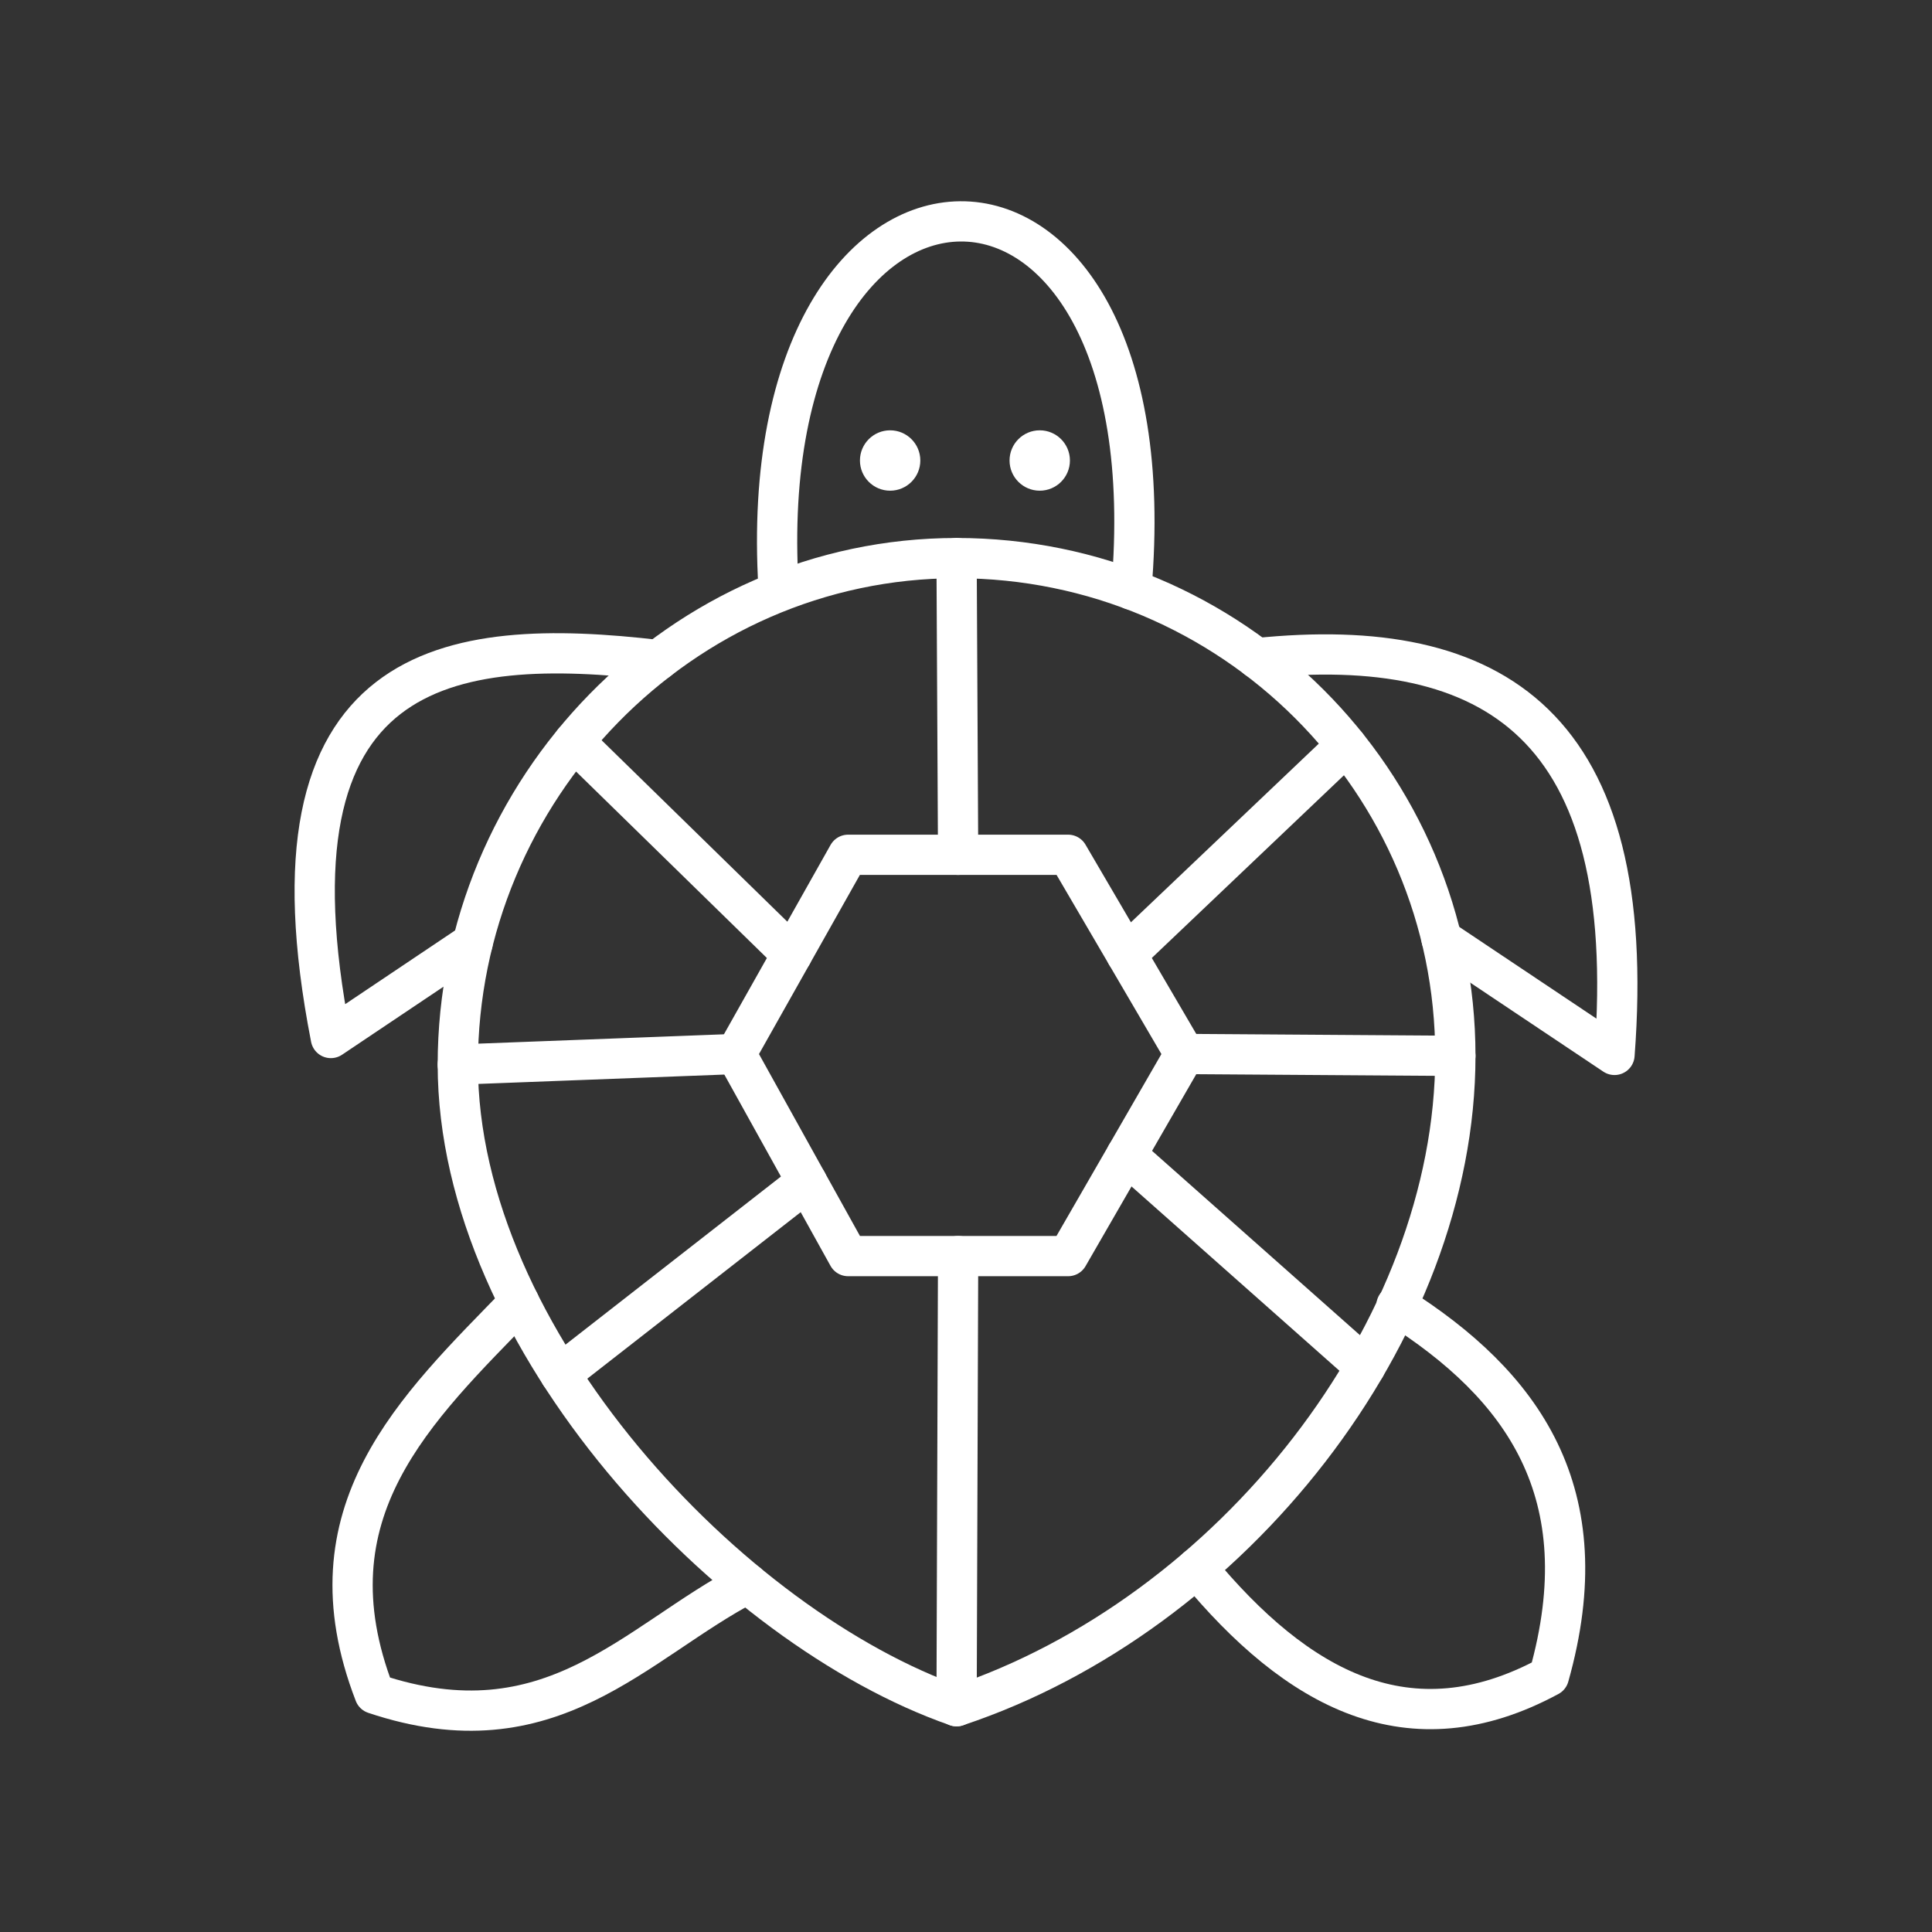 <?xml version="1.0" encoding="UTF-8"?><svg id="b" xmlns="http://www.w3.org/2000/svg" viewBox="0 0 48 48"><rect x="0" y="0" width="48" height="48" fill="#333333" stroke="none"/><defs><style>.t{fill:none;stroke:#fff;stroke-linecap:round;stroke-linejoin:round;}.u{fill:#fff;stroke-width:0px;}</style></defs><circle id="c" class="u" cx="22.115" cy="11.441" r=".75"/><path id="d" class="t" d="m36.158,26.232c0,6.829-5.548,13.883-12.392,16.158-5.613-1.953-12.392-9.112-12.392-15.942s5.548-12.582,12.392-12.582,12.392,5.536,12.392,12.366Z"/><path id="e" class="t" d="m21.071,21.237h5.466l2.896,4.949-2.896,5.021h-5.466l-2.787-5.021,2.787-4.949Z"/><path id="f" class="t" d="m33.449,18.515l-5.464,5.196"/><path id="g" class="t" d="m29.433,26.186l6.725.046"/><path id="h" class="t" d="m27.985,28.696l5.935,5.261"/><path id="i" class="t" d="m23.804,31.207l-.038,11.184"/><path id="j" class="t" d="m20.047,29.362l-6.128,4.781"/><path id="k" class="t" d="m18.283,26.186l-6.91.263"/><path id="l" class="t" d="m19.677,23.712l-5.414-5.29"/><path id="m" class="t" d="m23.804,21.237l-.038-7.371"/><path id="n" class="t" d="m31.22,16.353c5.913-.609,9.515,1.662,8.892,9.856l-4.295-2.872"/><path id="o" class="t" d="m34.694,32.435c3.13,1.977,5.076,4.647,3.788,9.211-3.46,1.87-6.25.336-8.748-2.689"/><path id="p" class="t" d="m18.568,39.34c-2.791,1.456-4.87,4.213-9.262,2.74-1.744-4.517,1.023-7.077,3.593-9.722"/><path id="q" class="t" d="m11.743,23.426l-3.523,2.363c-1.834-9.389,2.918-9.999,8.133-9.389"/><path id="r" class="t" d="m28.108,14.647c1.069-12.3-9.485-12.073-8.766-.056"/><circle id="s" class="u" cx="25.832" cy="11.441" r=".75"/></svg>
